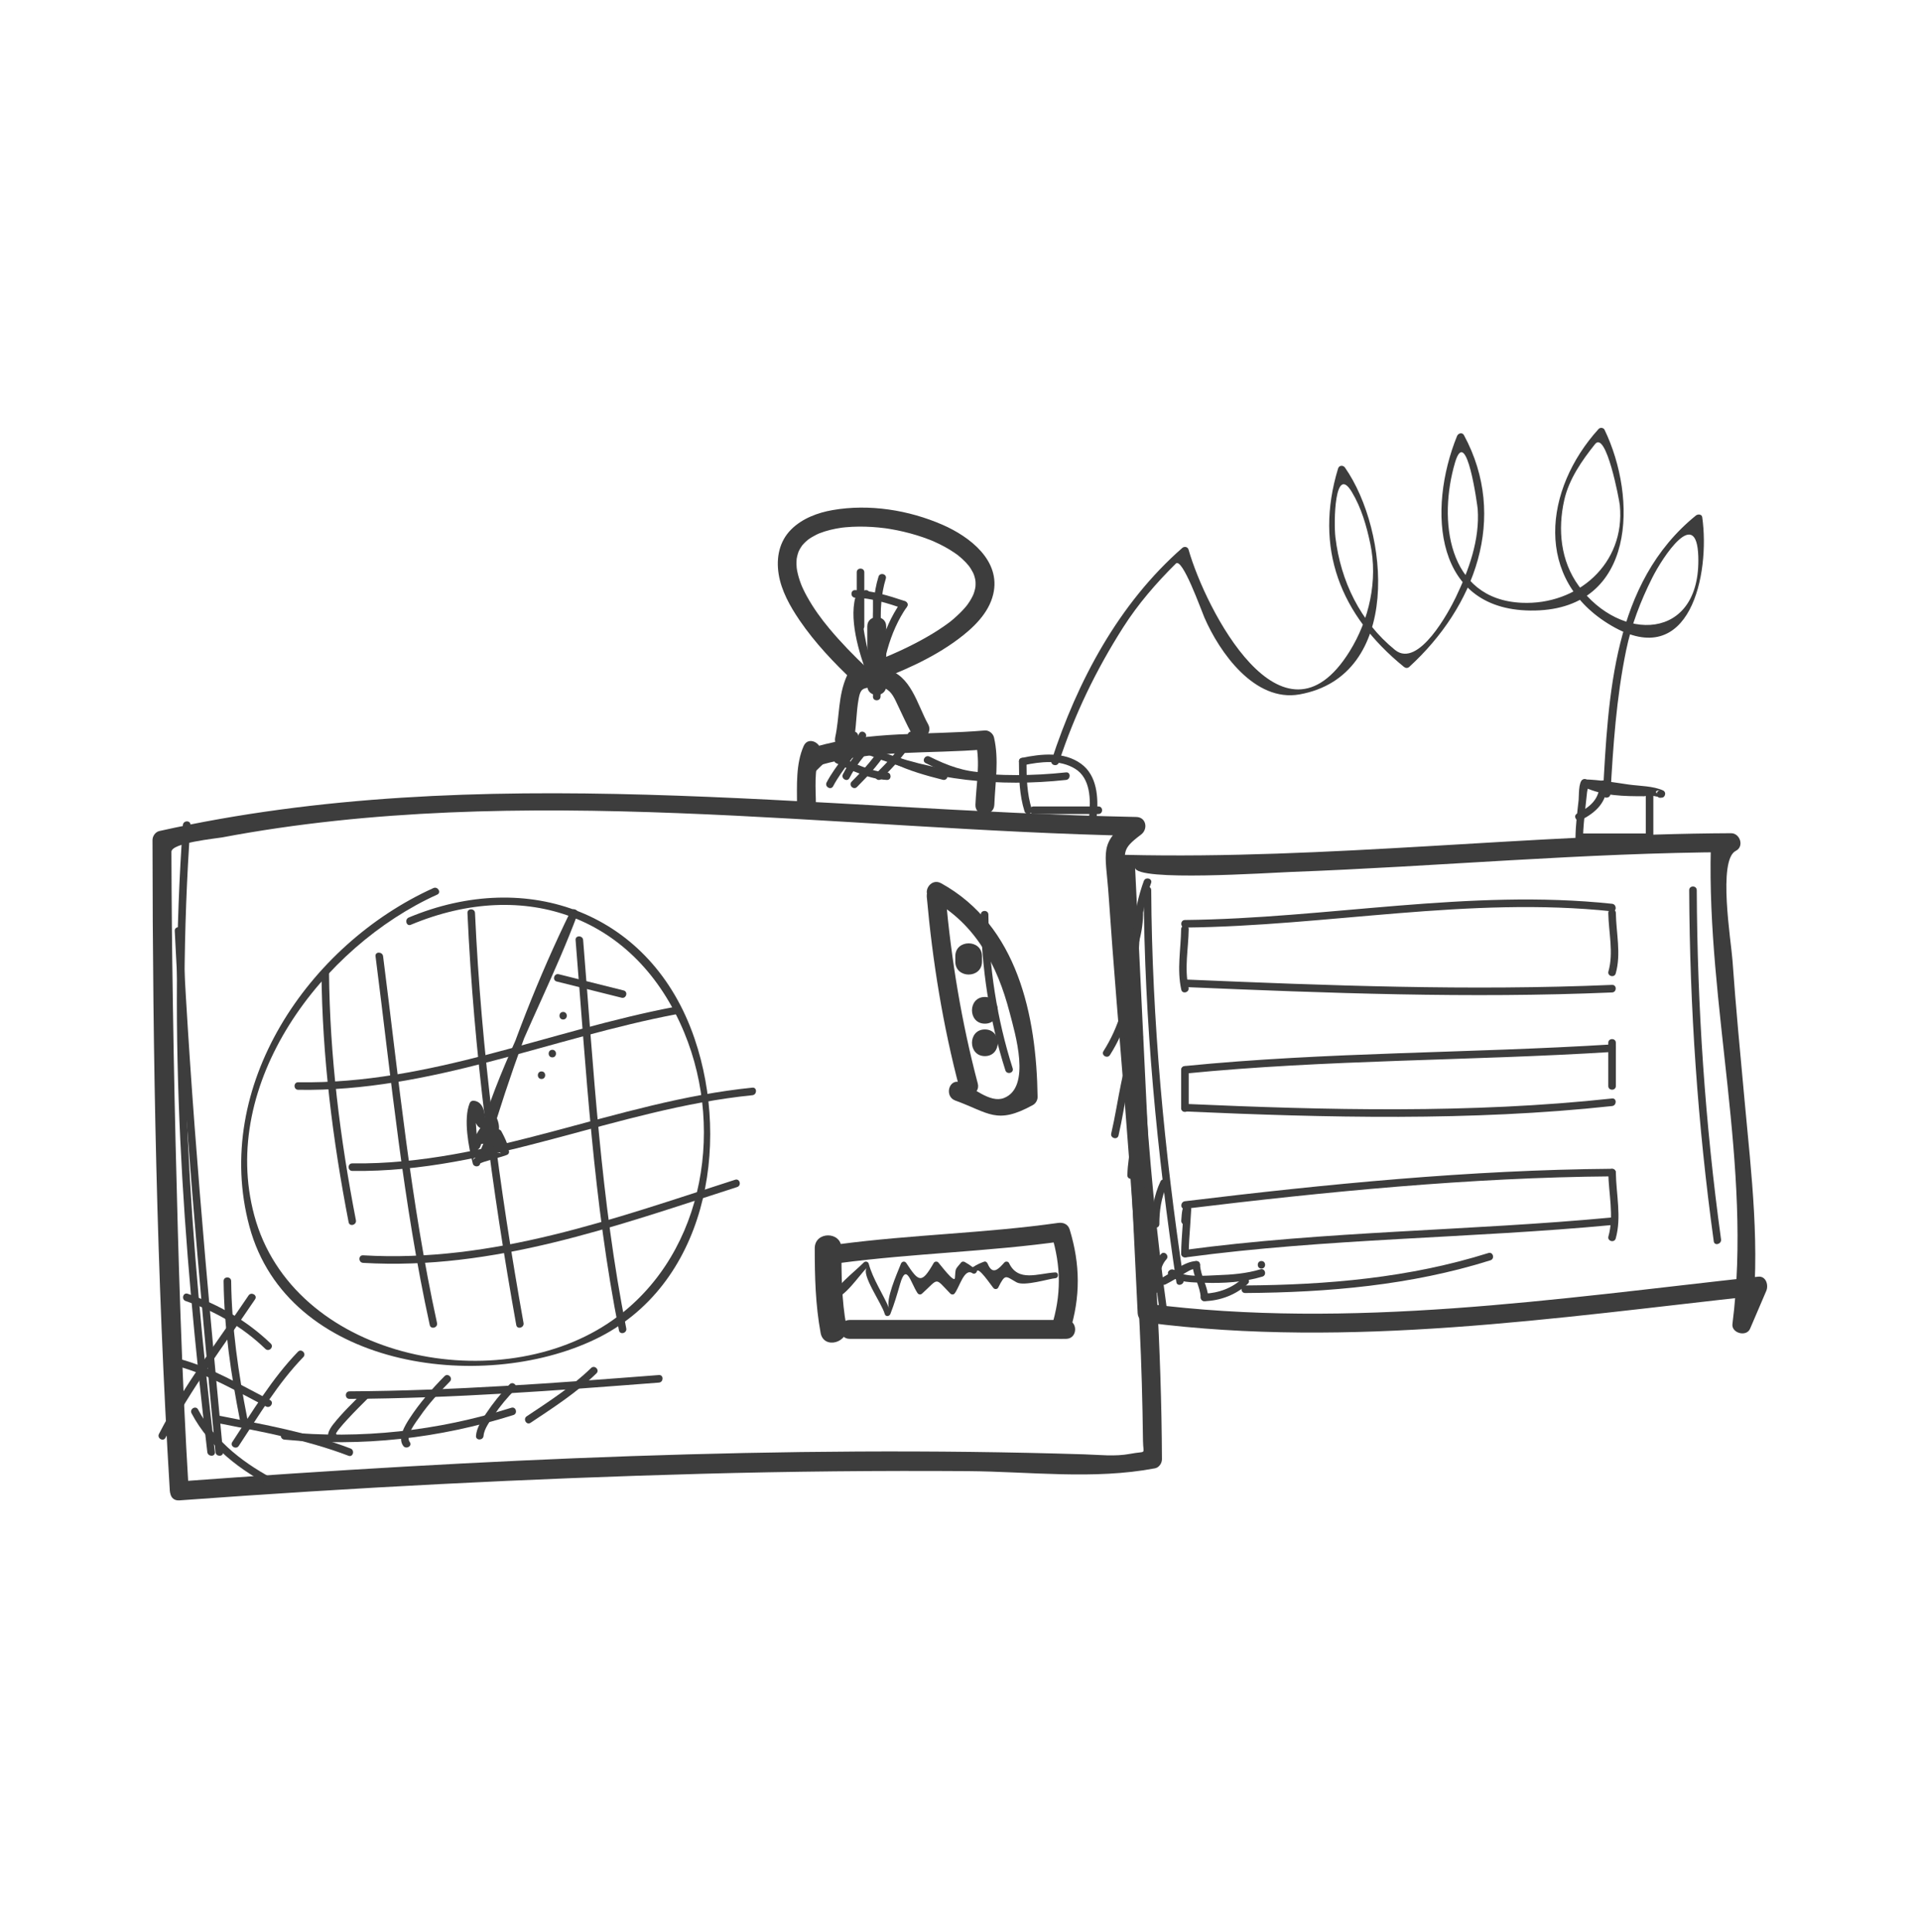 <?xml version="1.0" encoding="utf-8"?>
<!-- Generator: Adobe Illustrator 17.0.0, SVG Export Plug-In . SVG Version: 6.00 Build 0)  -->
<!DOCTYPE svg PUBLIC "-//W3C//DTD SVG 1.1//EN" "http://www.w3.org/Graphics/SVG/1.1/DTD/svg11.dtd">
<svg version="1.1" id="Calque_1" xmlns="http://www.w3.org/2000/svg" xmlns:xlink="http://www.w3.org/1999/xlink" x="0px" y="0px"
	 width="166px" height="167px" viewBox="0 0 166 167" style="enable-background:new 0 0 166 167;" xml:space="preserve">
<g>
	<g>
		<g>
			<path style="fill:#3D3D3D;" d="M15.498,129.688c15.057-1.103,30.135-1.89,45.227-2.299c7.639-0.207,15.281-0.28,22.923-0.229
				c5.386,0.036,10.908,0.764,16.212-0.243c0.352-0.067,0.601-0.447,0.6-0.788c-0.041-9.594-0.684-19.164-1.418-28.726
				c-0.389-5.064-0.813-10.124-1.205-15.188c-0.164-2.114-0.314-4.229-0.458-6.345c-0.154-2.257-0.482-2.412,1.274-3.73
				c0.623-0.468,0.46-1.505-0.412-1.523c-28.065-0.565-56.713-4.974-84.456,1.213c-0.352,0.079-0.6,0.438-0.6,0.788
				c0.018,18.742,0.361,37.542,1.497,56.252c0.064,1.047,1.698,1.053,1.634,0c-0.607-10.005-0.894-20.028-1.135-30.047
				c-0.126-5.232-0.218-10.465-0.286-15.697c-0.027-2.07-0.046-4.14-0.06-6.21c-0.008-1.096-0.011-2.191-0.014-3.287
				c-0.002-0.781,3.906-1.156,4.361-1.242c25.968-4.894,52.9-0.662,79.06-0.135c-0.137-0.508-0.275-1.015-0.412-1.523
				c-2.894,2.171-2.245,2.78-1.978,6.694c0.416,6.089,0.941,12.17,1.422,18.254c0.5,6.314,0.946,12.632,1.257,18.958
				c0.162,3.299,0.249,6.601,0.29,9.904c0.016,1.272,0.38,0.844-1.118,1.128c-1.301,0.247-2.655,0.082-3.972,0.041
				c-26.067-0.808-52.236,0.44-78.23,2.344C14.454,128.13,14.446,129.765,15.498,129.688L15.498,129.688z"/>
		</g>
	</g>
	<g>
		<g>
			<path style="fill:#3D3D3D;" d="M80.531,77.75c3.813,2.099,5.69,5.666,6.758,9.761c0.468,1.795,1.904,6.489-0.504,7.403
				c-1.209,0.459-2.668-0.968-3.754-1.361c-0.993-0.36-1.417,1.22-0.434,1.576c2.9,1.051,3.57,2.116,6.707,0.385
				c0.248-0.137,0.409-0.424,0.405-0.705c-0.099-7.013-1.716-14.816-8.352-18.469C80.432,75.831,79.608,77.242,80.531,77.75
				L80.531,77.75z"/>
		</g>
	</g>
	<g>
		<g>
			<path style="fill:#3D3D3D;" d="M80.127,77.512c0.5,5.604,1.394,11.136,2.834,16.579c0.269,1.018,1.846,0.586,1.576-0.434
				c-1.403-5.302-2.288-10.682-2.776-16.144C81.668,76.471,80.033,76.462,80.127,77.512L80.127,77.512z"/>
		</g>
	</g>
	<g>
		<g>
			<path style="fill:#3D3D3D;" d="M85.151,91.287c1.487,0,1.487-2.306,0-2.306C83.664,88.981,83.664,91.287,85.151,91.287L85.151,91.287z"/>
		</g>
	</g>
	<g>
		<g>
			<path style="fill:#3D3D3D;" d="M85.151,88.482c1.487,0,1.487-2.306,0-2.306C83.664,86.176,83.664,88.482,85.151,88.482L85.151,88.482z"/>
		</g>
	</g>
	<g>
		<g>
			<path style="fill:#3D3D3D;" d="M84.901,83.122c0-0.156,0-0.312,0-0.467c0-1.487-2.306-1.487-2.306,0c0,0.156,0,0.312,0,0.467
				C82.596,84.609,84.901,84.609,84.901,83.122L84.901,83.122z"/>
		</g>
	</g>
	<g>
		<g>
			<path style="fill:#3D3D3D;" d="M70.441,107.898c0.001,2.459,0.06,4.894,0.509,7.319c0.27,1.461,2.492,0.84,2.224-0.613
				c-0.41-2.217-0.425-4.458-0.426-6.706C72.747,106.411,70.441,106.411,70.441,107.898L70.441,107.898z"/>
		</g>
	</g>
	<g>
		<g>
			<path style="fill:#3D3D3D;" d="M72.529,109.182c6.441-0.853,12.949-0.987,19.383-1.899c-0.335-0.19-0.67-0.38-1.005-0.571
				c0.844,2.758,0.859,5.244,0,7.98c-0.316,1.008,1.261,1.436,1.576,0.434c0.943-3.003,0.921-5.84,0-8.849
				c-0.143-0.467-0.554-0.635-1.005-0.571c-6.289,0.892-12.653,1.007-18.949,1.841C71.5,107.684,71.487,109.32,72.529,109.182
				L72.529,109.182z"/>
		</g>
	</g>
	<g>
		<g>
			<path style="fill:#3D3D3D;" d="M73.464,115.727c6.233,0,12.466,0,18.699,0c1.054,0,1.054-1.634,0-1.634c-6.233,0-12.466,0-18.699,0
				C72.41,114.093,72.41,115.727,73.464,115.727L73.464,115.727z"/>
		</g>
	</g>
	<g>
		<g>
			<path style="fill:#3D3D3D;" d="M71.995,112.329c1.09-0.219,2.202-1.993,2.964-2.763c-0.561,0.567,1.284,3.088,1.534,4.009
				c0.071,0.261,0.4,0.22,0.487,0c0.338-0.851,0.589-1.712,0.841-2.592c0.544-1.892,0.901-0.13,1.502,0.782
				c0.092,0.14,0.272,0.164,0.397,0.051c1.486-1.347,1.052-1.438,2.447,0c0.089,0.092,0.271,0.105,0.357,0
				c0.43-0.523,0.84-2.255,1.556-1.759c0.131,0.091,0.337,0.001,0.371-0.151c0.112-0.506,1.271,1.247,1.455,1.443
				c0.107,0.113,0.325,0.093,0.397-0.051c0.623-1.247,0.629-0.989,1.592-0.456c0.658,0.364,2.865-0.326,3.332-0.354
				c0.324-0.019,0.326-0.524,0-0.505c-1.479,0.087-3.203,0.863-3.989-0.81c-0.068-0.145-0.294-0.165-0.397-0.051
				c-0.503,0.553-1.018,1.154-1.448,0.111c-0.049-0.119-0.17-0.228-0.311-0.176c-1.511,0.555-0.488,0.68-1.675,0.025
				c-0.092-0.051-0.234-0.049-0.306,0.04c-0.559,0.679-0.464,0.456-0.541,1.347c-0.042,0.487-1.274-1.178-1.439-1.347
				c-0.113-0.116-0.317-0.089-0.397,0.051c-1.05,1.831-1.288,1.641-2.368,0c-0.128-0.194-0.381-0.143-0.462,0.06
				c-0.375,0.945-1.341,3.107-1.021,3.851c-0.549-1.278-1.398-2.505-1.764-3.851c-0.05-0.183-0.288-0.246-0.422-0.111
				c-0.942,0.945-2.578,2.117-3.015,3.413c-0.066,0.195,0.135,0.346,0.311,0.311c0.048-0.01,0.097-0.019,0.145-0.029
				C72.448,112.752,72.313,112.265,71.995,112.329L71.995,112.329z"/>
		</g>
	</g>
	<g>
		<g>
			<path style="fill:#3D3D3D;" d="M37.47,76.763c-10.798,4.879-19.161,17.143-15.907,29.244c3.287,12.22,20.009,14.507,29.918,9.746
				c9.569-4.598,11.72-16.736,8.57-25.978c-3.719-10.912-14.415-14.771-24.708-10.47c-0.383,0.16-0.215,0.793,0.174,0.63
				c9.88-4.129,19.483-0.73,23.642,9.318c3.608,8.716,1.502,19.777-6.604,25.14c-9.958,6.588-27.273,2.926-30.571-9.338
				C18.903,93.6,27.872,81.813,37.8,77.327C38.183,77.154,37.851,76.59,37.47,76.763L37.47,76.763z"/>
		</g>
	</g>
	<g>
		<g>
			<path style="fill:#3D3D3D;" d="M27.793,84.057c0.068,7.275,0.963,14.456,2.349,21.59c0.08,0.414,0.71,0.238,0.63-0.174
				c-1.375-7.078-2.258-14.202-2.326-21.417C28.443,83.635,27.789,83.635,27.793,84.057L27.793,84.057z"/>
		</g>
	</g>
	<g>
		<g>
			<path style="fill:#3D3D3D;" d="M32.468,82.654c1.365,10.659,2.385,21.363,4.686,31.875c0.09,0.412,0.72,0.237,0.63-0.174
				c-2.288-10.454-3.305-21.101-4.663-31.701C33.069,82.242,32.414,82.237,32.468,82.654L32.468,82.654z"/>
		</g>
	</g>
	<g>
		<g>
			<path style="fill:#3D3D3D;" d="M40.415,78.915c0.541,11.953,2.111,23.842,4.219,35.614c0.074,0.414,0.704,0.238,0.63-0.174
				c-2.098-11.716-3.657-23.544-4.196-35.441C41.049,78.495,40.396,78.493,40.415,78.915L40.415,78.915z"/>
		</g>
	</g>
	<g>
		<g>
			<path style="fill:#3D3D3D;" d="M49.764,81.252c0.918,11.296,1.532,22.607,3.751,33.745c0.082,0.413,0.712,0.238,0.63-0.174
				c-2.208-11.081-2.815-22.334-3.728-33.571C50.384,80.835,49.73,80.832,49.764,81.252L49.764,81.252z"/>
		</g>
	</g>
	<g>
		<g>
			<path style="fill:#3D3D3D;" d="M25.783,94.2c11.396,0.191,21.778-4.473,32.81-6.556c0.414-0.078,0.238-0.708-0.174-0.63
				c-10.978,2.073-21.287,6.723-32.636,6.533C25.361,93.54,25.361,94.193,25.783,94.2L25.783,94.2z"/>
		</g>
	</g>
	<g>
		<g>
			<path style="fill:#3D3D3D;" d="M30.457,101.212c11.961,0.163,22.822-5.361,34.593-6.545c0.415-0.042,0.419-0.696,0-0.654
				c-11.768,1.183-22.635,6.707-34.593,6.545C30.035,100.553,30.036,101.207,30.457,101.212L30.457,101.212z"/>
		</g>
	</g>
	<g>
		<g>
			<path style="fill:#3D3D3D;" d="M31.392,109.159c11.29,0.661,21.756-3.149,32.342-6.556c0.4-0.129,0.229-0.76-0.174-0.63
				c-10.524,3.387-20.931,7.191-32.168,6.533C30.971,108.481,30.973,109.135,31.392,109.159L31.392,109.159z"/>
		</g>
	</g>
	<g>
		<g>
			<path style="fill:#3D3D3D;" d="M41.959,100.116c0.877-1.79,0.246-1.511,1.357-0.401c-0.23-0.23-1.406,0.079-2.162,0.337
				c-0.116,0.04-0.238,0.152-0.26,0.28c0.168-0.985,0.671,0.88,0.412-1.322c-0.075-0.637-0.12-1.277-0.163-1.917
				c-0.173-2.632-0.609,1.475,1.353,0.246c-0.369,0.231,0.788-2.661,1.127-3.537c1.941-5.004,4.443-9.765,6.315-14.8
				c0.129-0.348-0.435-0.583-0.597-0.252c-2.824,5.765-5.121,11.718-7.045,17.842c-0.127,0.403,0.504,0.574,0.63,0.174
				c0.96-3.054,2.007-6.069,3.155-9.057c0.752-1.957,1.598-3.876,2.46-5.787c0.61-1.352,0.695-2.83-0.257-0.432
				c-2.257,5.682-5.289,11.055-6.923,16.973c-0.051,0.185,0.1,0.441,0.315,0.414c1.378-0.172,1.789-1.217,1.217-2.362
				c-0.121-0.241-0.431-0.18-0.564,0c-0.732,0.986-1.076,1.069-1.435,2.415c-0.093,0.349,0.436,0.595,0.597,0.252
				c0.423-0.9,0.935-3.838-0.49-4.033c-0.193-0.026-0.329,0.045-0.402,0.228c-0.548,1.372-0.08,3.786,0.281,5.207
				c0.076,0.298,0.575,0.327,0.63,0c0.023-0.135,1.986-0.595,2.341-0.766c0.278-0.134,0.162-0.509-0.078-0.597
				c0.458,0.169-0.425-1.433-0.43-1.443c-0.05-0.095-0.174-0.17-0.282-0.162c-1.005,0.079-1.286,1.393-1.667,2.17
				C41.209,100.163,41.773,100.494,41.959,100.116L41.959,100.116z"/>
		</g>
	</g>
	<g>
		<g>
			<path style="fill:#3D3D3D;" d="M47.754,91.396c0.422,0,0.422-0.654,0-0.654S47.332,91.396,47.754,91.396L47.754,91.396z"/>
		</g>
	</g>
	<g>
		<g>
			<path style="fill:#3D3D3D;" d="M48.688,88.123c0.422,0,0.422-0.654,0-0.654C48.267,87.47,48.267,88.123,48.688,88.123L48.688,88.123z"/>
		</g>
	</g>
	<g>
		<g>
			<path style="fill:#3D3D3D;" d="M48.134,84.839c1.87,0.467,3.74,0.935,5.61,1.402c0.409,0.102,0.583-0.528,0.174-0.63
				c-1.87-0.467-3.74-0.935-5.61-1.402C47.899,84.107,47.725,84.737,48.134,84.839L48.134,84.839z"/>
		</g>
	</g>
	<g>
		<g>
			<path style="fill:#3D3D3D;" d="M46.819,93.265c0.422,0,0.422-0.654,0-0.654C46.397,92.612,46.397,93.265,46.819,93.265L46.819,93.265z"/>
		</g>
	</g>
	<g>
		<g>
			<path style="fill:#3D3D3D;" d="M69.486,64.478c-0.688,1.552-0.579,3.424-0.579,5.087c0,1.054,1.634,1.054,1.634,0
				c0-1.317-0.191-3.028,0.356-4.262C71.32,64.349,69.913,63.516,69.486,64.478L69.486,64.478z"/>
		</g>
	</g>
	<g>
		<g>
			<path style="fill:#3D3D3D;" d="M70.877,66.146c4.622-1.379,9.518-0.962,14.274-1.373c-0.263-0.2-0.525-0.4-0.788-0.6
				c0.41,1.766,0.041,3.608-0.029,5.392c-0.041,1.054,1.593,1.05,1.634,0c0.076-1.949,0.418-3.899-0.029-5.827
				c-0.076-0.33-0.441-0.63-0.788-0.6c-4.905,0.424-9.94,0.009-14.709,1.432C69.435,64.871,69.864,66.448,70.877,66.146
				L70.877,66.146z"/>
		</g>
	</g>
	<g>
		<g>
			<path style="fill:#3D3D3D;" d="M73.785,64.173c0.272-1.262,0.221-2.549,0.46-3.813c0.15-0.796,0.339-0.88,1.097-0.954
				c0.39-0.038,0.837-0.045,1.204,0.115c0.564,0.246,0.834,0.937,1.081,1.451c0.397,0.826,0.763,1.659,1.209,2.461
				c0.513,0.921,1.924,0.097,1.411-0.825c-0.947-1.701-1.479-4.272-3.654-4.77c-0.73-0.167-3.003-0.246-3.366,0.563
				c-0.787,1.752-0.622,3.502-1.017,5.337C71.988,64.766,73.563,65.203,73.785,64.173L73.785,64.173z"/>
		</g>
	</g>
	<g>
		<g>
			<path style="fill:#3D3D3D;" d="M74.977,57.768c-1.154-1.091-2.266-2.228-3.283-3.448c-0.687-0.824-1.351-1.726-1.931-2.776
				c-0.111-0.2-0.215-0.404-0.313-0.611c-0.046-0.097-0.09-0.196-0.134-0.294c-0.075-0.172,0.072,0.174,0.002,0.003
				c-0.026-0.063-0.05-0.126-0.074-0.189c-0.137-0.359-0.247-0.729-0.321-1.106c-0.016-0.082-0.029-0.164-0.042-0.247
				c0.045,0.304,0.004,0.01-0.003-0.062c-0.015-0.164-0.018-0.328-0.013-0.493c0.002-0.072,0.007-0.144,0.013-0.216
				c0.022-0.253-0.029,0.167,0.002-0.027c0.023-0.145,0.057-0.288,0.099-0.428c0.019-0.063,0.041-0.125,0.063-0.187
				c0.083-0.225-0.072,0.156,0.005-0.015c0.058-0.127,0.126-0.248,0.2-0.366c0.034-0.054,0.071-0.107,0.108-0.159
				c0.108-0.15-0.141,0.17,0.01-0.012c0.09-0.108,0.188-0.209,0.29-0.306c0.109-0.103,0.352-0.29,0.165-0.149
				c0.118-0.089,0.242-0.171,0.369-0.248c0.121-0.073,0.245-0.14,0.372-0.204c0.065-0.032,0.13-0.063,0.196-0.093
				c0.23-0.105-0.16,0.062,0.077-0.032c0.618-0.246,1.273-0.395,1.931-0.49c0.163-0.024-0.212,0.028-0.048,0.006
				c0.043-0.005,0.085-0.01,0.128-0.016c0.086-0.01,0.172-0.019,0.258-0.027c0.19-0.018,0.38-0.031,0.571-0.041
				c0.377-0.019,0.756-0.021,1.133-0.012c0.389,0.01,0.777,0.036,1.164,0.073c0.188,0.018,0.376,0.04,0.564,0.064
				c0.175,0.023-0.204-0.028-0.029-0.004c0.047,0.007,0.094,0.014,0.141,0.02c0.11,0.016,0.219,0.034,0.329,0.052
				c0.777,0.129,1.546,0.312,2.3,0.543c0.366,0.112,0.729,0.239,1.086,0.377c0.084,0.033,0.168,0.066,0.251,0.1
				c0.192,0.079-0.155-0.068,0.092,0.04c0.174,0.076,0.346,0.156,0.517,0.24c0.316,0.154,0.624,0.324,0.924,0.507
				c0.138,0.084,0.273,0.173,0.406,0.264c0.065,0.045,0.129,0.091,0.193,0.137c0.227,0.165-0.048-0.042,0.081,0.06
				c0.241,0.191,0.469,0.398,0.681,0.621c0.096,0.101,0.187,0.207,0.275,0.316c0.089,0.111-0.13-0.171-0.044-0.058
				c0.02,0.027,0.04,0.054,0.06,0.082c0.046,0.063,0.089,0.128,0.131,0.193c0.07,0.11,0.134,0.223,0.193,0.34
				c0.029,0.057,0.055,0.115,0.081,0.174c-0.129-0.294-0.017-0.034,0.009,0.04c0.041,0.118,0.074,0.239,0.101,0.361
				c0.013,0.061,0.024,0.122,0.033,0.184c-0.051-0.331-0.009-0.051-0.003,0.032c0.008,0.127,0.006,0.254-0.002,0.381
				c-0.005,0.077-0.041,0.332,0.005,0.009c-0.011,0.077-0.026,0.153-0.042,0.229c-0.029,0.135-0.069,0.268-0.114,0.398
				c-0.023,0.067-0.129,0.321-0.01,0.041c-0.034,0.081-0.072,0.16-0.112,0.238c-0.071,0.142-0.152,0.28-0.237,0.414
				c-0.045,0.071-0.093,0.141-0.141,0.209c-0.025,0.035-0.051,0.07-0.076,0.105c-0.13,0.177,0.082-0.102-0.008,0.011
				c-0.255,0.322-0.544,0.618-0.845,0.897c-0.524,0.485-0.68,0.593-1.236,0.978c-0.596,0.413-1.22,0.783-1.856,1.131
				c-1.629,0.891-3.291,1.587-5.016,2.23c-0.978,0.364-0.555,1.944,0.434,1.576c2.682-0.999,5.417-2.141,7.729-3.86
				c1.316-0.978,2.663-2.243,3.057-3.9c0.693-2.91-2.041-4.987-4.383-6.007c-2.927-1.275-6.327-1.819-9.489-1.272
				c-1.303,0.225-2.64,0.724-3.592,1.673c-1.036,1.034-1.308,2.444-1.088,3.849c0.226,1.448,0.998,2.814,1.812,4.009
				c1.33,1.952,2.98,3.68,4.692,5.298C74.587,59.647,75.744,58.493,74.977,57.768L74.977,57.768z"/>
		</g>
	</g>
	<g>
		<g>
			<path style="fill:#3D3D3D;" d="M74.084,51.247c-0.809,2.035,0.208,5.273,0.935,7.186c0.148,0.39,0.78,0.221,0.63-0.174
				c-0.425-1.118-0.705-2.269-0.908-3.447c-0.175-1.015-0.422-2.398-0.027-3.392C74.87,51.029,74.238,50.86,74.084,51.247
				L74.084,51.247z"/>
		</g>
	</g>
	<g>
		<g>
			<path style="fill:#3D3D3D;" d="M74.985,54.139c0,1.714,0,3.428,0,5.142c0,1.054,1.634,1.054,1.634,0c0-1.714,0-3.428,0-5.142
				C76.619,53.085,74.985,53.085,74.985,54.139L74.985,54.139z"/>
		</g>
	</g>
	<g>
		<g>
			<path style="fill:#3D3D3D;" d="M73.932,51.661c1.431,0.033,2.775,0.476,4.12,0.923c0.401,0.133,0.572-0.498,0.174-0.63
				c-1.403-0.467-2.804-0.912-4.294-0.947C73.51,50.997,73.511,51.651,73.932,51.661L73.932,51.661z"/>
		</g>
	</g>
	<g>
		<g>
			<path style="fill:#3D3D3D;" d="M75.475,51.801c0,0.623,0,1.247,0,1.87c0,0.422,0.654,0.422,0.654,0c0-0.623,0-1.247,0-1.87
				C76.128,51.38,75.475,51.38,75.475,51.801L75.475,51.801z"/>
		</g>
	</g>
	<g>
		<g>
			<path style="fill:#3D3D3D;" d="M74.867,51.661c0.422,0,0.422-0.654,0-0.654C74.445,51.007,74.445,51.661,74.867,51.661L74.867,51.661z"/>
		</g>
	</g>
	<g>
		<g>
			<path style="fill:#3D3D3D;" d="M74.072,49.464c0,1.558,0,3.116,0,4.675c0,0.422,0.654,0.422,0.654,0c0-1.558,0-3.116,0-4.675
				C74.726,49.043,74.072,49.043,74.072,49.464L74.072,49.464z"/>
		</g>
	</g>
	<g>
		<g>
			<path style="fill:#3D3D3D;" d="M75.954,49.845c-0.435,1.403-0.478,2.836-0.479,4.294c0,0.422,0.653,0.421,0.654,0
				c0.001-1.4,0.038-2.772,0.456-4.12C76.709,49.615,76.078,49.443,75.954,49.845L75.954,49.845z"/>
		</g>
	</g>
	<g>
		<g>
			<path style="fill:#3D3D3D;" d="M77.857,52.104c-1.606,2.291-2.326,5.343-2.382,8.112c-0.009,0.422,0.645,0.421,0.654,0
				c0.054-2.649,0.757-5.591,2.293-7.782C78.664,52.088,78.097,51.762,77.857,52.104L77.857,52.104z"/>
		</g>
	</g>
	<g>
		<g>
			<path style="fill:#3D3D3D;" d="M88.096,65.825c0.001,1.458,0.044,2.891,0.479,4.294c0.124,0.401,0.755,0.23,0.63-0.174
				c-0.418-1.348-0.455-2.72-0.456-4.12C88.75,65.404,88.096,65.404,88.096,65.825L88.096,65.825z"/>
		</g>
	</g>
	<g>
		<g>
			<path style="fill:#3D3D3D;" d="M88.51,66.141c1.463-0.307,3.119-0.511,4.453,0.316c1.329,0.823,1.339,2.682,1.21,4.044
				c-0.04,0.42,0.614,0.416,0.654,0c0.148-1.56,0.033-3.476-1.363-4.485c-1.484-1.072-3.438-0.859-5.127-0.505
				C87.924,65.597,88.099,66.227,88.51,66.141L88.51,66.141z"/>
		</g>
	</g>
	<g>
		<g>
			<path style="fill:#3D3D3D;" d="M89.358,70.36c1.87,0,3.74,0,5.61,0c0.422,0,0.422-0.654,0-0.654c-1.87,0-3.74,0-5.61,0
				C88.937,69.706,88.937,70.36,89.358,70.36L89.358,70.36z"/>
		</g>
	</g>
	<g>
		<g>
			<path style="fill:#3D3D3D;" d="M99.175,114.324c17.617,2.255,35.306-0.418,52.824-2.337c-0.235-0.41-0.47-0.82-0.705-1.229
				c-0.467,1.091-0.935,2.182-1.402,3.272c0.508,0.137,1.015,0.275,1.523,0.412c0.816-6.395,0.004-12.96-0.584-19.341
				c-0.371-4.032-0.759-8.061-1.044-12.099c-0.117-1.654-1.29-8.669,0.289-9.458c0.745-0.372,0.37-1.526-0.412-1.523
				c-17.47,0.078-34.878,2.286-52.356,1.87c-0.429-0.01-0.838,0.38-0.817,0.817c0.623,12.933,1.247,25.867,1.87,38.8
				c0.051,1.049,1.685,1.054,1.634,0c-0.535-11.094-1.069-22.188-1.604-33.283c-0.084-1.742-0.168-3.484-0.252-5.226
				c0.059,1.221,11.594,0.44,13.481,0.37c12.687-0.472,25.343-1.657,38.045-1.713c-0.137-0.508-0.275-1.015-0.412-1.523
				c-0.312,0.156-0.623,0.312-0.935,0.467c-0.257,0.129-0.398,0.43-0.405,0.705c-0.352,13.651,3.604,27.552,1.87,41.137
				c-0.101,0.791,1.21,1.143,1.523,0.412c0.467-1.091,0.935-2.182,1.402-3.272c0.213-0.497-0.016-1.305-0.705-1.229
				c-17.518,1.919-35.207,4.593-52.824,2.337C98.132,112.557,98.145,114.192,99.175,114.324z"/>
		</g>
	</g>
	<g>
		<g>
			<path style="fill:#3D3D3D;" d="M102.12,80.317c-0.028,1.769-0.377,3.474,0.012,5.229c0.091,0.411,0.721,0.237,0.63-0.174
				c-0.375-1.692-0.015-3.35,0.012-5.055C102.781,79.895,102.127,79.896,102.12,80.317L102.12,80.317z"/>
		</g>
	</g>
	<g>
		<g>
			<path style="fill:#3D3D3D;" d="M102.447,80.176c12.315-0.129,24.616-2.715,36.93-1.402c0.419,0.045,0.415-0.609,0-0.654
				c-12.314-1.313-24.615,1.273-36.93,1.402C102.026,79.527,102.026,80.181,102.447,80.176L102.447,80.176z"/>
		</g>
	</g>
	<g>
		<g>
			<path style="fill:#3D3D3D;" d="M139.05,78.915c0.026,1.659,0.474,3.428,0.012,5.055c-0.115,0.406,0.515,0.579,0.63,0.174
				c0.482-1.697,0.039-3.501,0.012-5.229C139.697,78.493,139.044,78.493,139.05,78.915L139.05,78.915z"/>
		</g>
	</g>
	<g>
		<g>
			<path style="fill:#3D3D3D;" d="M102.447,85.318c12.286,0.523,24.637,0.993,36.93,0.467c0.42-0.018,0.422-0.672,0-0.654
				c-12.293,0.526-24.644,0.056-36.93-0.467C102.026,84.647,102.027,85.301,102.447,85.318L102.447,85.318z"/>
		</g>
	</g>
	<g>
		<g>
			<path style="fill:#3D3D3D;" d="M102.12,92.471c0,1.107,0,2.214,0,3.321c0,0.422,0.654,0.422,0.654,0c0-0.172,0-0.344,0-0.516
				c0-0.422-0.654-0.422-0.654,0c0,0.172,0,0.344,0,0.516c0,0.422,0.654,0.422,0.654,0c0-1.107,0-2.214,0-3.321
				C102.774,92.05,102.12,92.05,102.12,92.471L102.12,92.471z"/>
		</g>
	</g>
	<g>
		<g>
			<path style="fill:#3D3D3D;" d="M102.447,96.07c12.21,0.544,24.761,0.852,36.93-0.467c0.414-0.045,0.419-0.699,0-0.654
				c-12.169,1.32-24.72,1.011-36.93,0.467C102.026,95.398,102.027,96.052,102.447,96.07L102.447,96.07z"/>
		</g>
	</g>
	<g>
		<g>
			<path style="fill:#3D3D3D;" d="M102.447,92.798c12.269-1.22,24.633-1.097,36.93-1.87c0.419-0.026,0.421-0.68,0-0.654
				c-12.297,0.773-24.661,0.649-36.93,1.87C102.032,92.186,102.028,92.84,102.447,92.798L102.447,92.798z"/>
		</g>
	</g>
	<g>
		<g>
			<path style="fill:#3D3D3D;" d="M102.447,104.485c12.173-1.477,24.661-2.709,36.93-2.805c0.421-0.003,0.422-0.657,0-0.654
				c-12.269,0.096-24.757,1.328-36.93,2.805C102.034,103.881,102.029,104.535,102.447,104.485L102.447,104.485z"/>
		</g>
	</g>
	<g>
		<g>
			<path style="fill:#3D3D3D;" d="M139.05,101.353c0.026,1.801,0.509,3.758,0.012,5.523c-0.114,0.407,0.516,0.579,0.63,0.174
				c0.517-1.835,0.039-3.826,0.012-5.696C139.698,100.932,139.044,100.931,139.05,101.353L139.05,101.353z"/>
		</g>
	</g>
	<g>
		<g>
			<path style="fill:#3D3D3D;" d="M102.762,105.647c0.039-0.271,0.078-0.542,0.123-0.812c0.011-0.064,0.022-0.127,0.034-0.191
				c0.038-0.196,0.057-0.016-0.11,0.059c-0.149-0.039-0.298-0.078-0.447-0.117c-0.091-0.149-0.033-0.123-0.036,0.022
				c-0.003,0.13-0.011,0.261-0.018,0.391c-0.02,0.356-0.045,0.712-0.069,1.068c-0.051,0.765-0.115,1.532-0.119,2.298
				c-0.002,0.422,0.652,0.421,0.654,0c0.004-0.803,0.072-1.606,0.126-2.407c0.025-0.37,0.051-0.739,0.07-1.109
				c0.009-0.176,0.055-0.433-0.043-0.593c-0.101-0.164-0.282-0.191-0.447-0.117c-0.33,0.147-0.311,1.072-0.348,1.335
				C102.073,105.885,102.703,106.063,102.762,105.647L102.762,105.647z"/>
		</g>
	</g>
	<g>
		<g>
			<path style="fill:#3D3D3D;" d="M102.534,108.68c12.202-1.644,24.593-1.637,36.843-2.793c0.416-0.039,0.42-0.693,0-0.654
				c-12.309,1.161-24.756,1.165-37.017,2.816C101.944,108.106,102.122,108.736,102.534,108.68L102.534,108.68z"/>
		</g>
	</g>
	<g>
		<g>
			<path style="fill:#3D3D3D;" d="M139.05,90.134c0,1.247,0,2.493,0,3.74c0,0.422,0.654,0.422,0.654,0c0-1.247,0-2.493,0-3.74
				C139.704,89.712,139.05,89.712,139.05,90.134L139.05,90.134z"/>
		</g>
	</g>
	<g>
		<g>
			<path style="fill:#3D3D3D;" d="M137.335,67.695c-0.001-0.011-0.001-0.022-0.002-0.033c-0.014-0.249-0.266-0.404-0.492-0.282
				c-0.385,0.209-0.317,1.423-0.355,1.765c-0.118,1.068-0.255,2.15-0.273,3.225c-0.003,0.178,0.151,0.327,0.327,0.327
				c2.026,0,4.051,0,6.077,0c0.422,0,0.422-0.654,0-0.654c-2.026,0-4.051,0-6.077,0c0.109,0.109,0.218,0.218,0.327,0.327
				c0.013-0.831,0.112-1.662,0.195-2.488c0.046-0.464,0.098-0.927,0.151-1.39c0.042-0.365,0.249-0.705-0.043-0.547
				c-0.164-0.094-0.328-0.188-0.492-0.282c0.001,0.011,0.001,0.022,0.002,0.033C136.705,68.114,137.359,68.117,137.335,67.695
				L137.335,67.695z"/>
		</g>
	</g>
	<g>
		<g>
			<path style="fill:#3D3D3D;" d="M142.291,68.63c0,1.247,0,2.493,0,3.74c0,0.422,0.654,0.422,0.654,0c0-1.247,0-2.493,0-3.74
				C142.945,68.209,142.291,68.209,142.291,68.63L142.291,68.63z"/>
		</g>
	</g>
	<g>
		<g>
			<path style="fill:#3D3D3D;" d="M137.008,68.022c1.121,0.025,2.256,0.23,3.364,0.382c0.651,0.09,1.302,0.186,1.951,0.288
				c0.241,0.038,0.482,0.078,0.722,0.121c0.086,0.015,0.172,0.032,0.258,0.049c0.591,0.116-0.736-0.526,0.25-0.558
				c-0.42,0.014-0.422,0.667,0,0.654c0.059-0.002,0.116-0.008,0.174-0.019c0.148-0.029,0.23-0.178,0.24-0.315
				c0-0.003,0-0.006,0.001-0.009c0.008-0.105-0.066-0.237-0.162-0.282c-0.854-0.403-2.077-0.39-2.997-0.521
				c-1.252-0.178-2.534-0.414-3.8-0.442C136.587,67.359,136.588,68.013,137.008,68.022L137.008,68.022z"/>
		</g>
	</g>
	<g>
		<g>
			<path style="fill:#3D3D3D;" d="M91.543,65.912c1.355-4.146,3.216-7.995,5.554-11.668c1.292-2.031,2.862-3.841,4.565-5.529
				c0.561-0.556,2.176,3.986,2.465,4.655c1.3,3.006,4.348,7.351,8.235,6.651c8.888-1.6,7.757-14.119,3.923-19.604
				c-0.16-0.229-0.511-0.207-0.597,0.078c-2.097,6.888,0.195,12.682,5.694,17.147c0.143,0.116,0.32,0.13,0.462,0
				c5.661-5.175,8.58-12.906,4.726-20.03c-0.148-0.274-0.499-0.165-0.597,0.078c-2.575,6.347-2.039,15.268,6.743,15.081
				c8.722-0.186,8.853-9.731,6.009-15.626c-0.09-0.186-0.379-0.214-0.513-0.066c-4.719,5.196-5.66,13.042,1.116,17.006
				c6.833,3.998,8.535-4.53,7.844-9.382c-0.038-0.27-0.381-0.278-0.546-0.144c-7.179,5.816-7.567,15.525-8.043,24.072
				c-0.023,0.421,0.63,0.419,0.654,0c0.232-4.161,0.51-8.292,1.348-12.384c0.452-2.206,1.252-4.282,2.259-6.292
				c0.927-1.851,3.844-6.251,3.987-1.865c0.24,7.344-6.736,7.477-10.333,2.556c-1.579-2.16-1.826-4.883-1.255-7.421
				c0.408-1.813,1.527-3.414,2.662-4.837c0.962-1.206,2.1,4.842,2.143,5.288c0.49,5.06-3.666,8.645-8.482,8.427
				c-6.484-0.293-7.212-7.232-5.766-12.121c0.995-3.363,1.945,3.827,1.958,4.006c0.194,2.661-0.769,5.301-1.897,7.65
				c-0.543,1.131-3.216,6.193-5.253,4.539c-3.008-2.442-4.692-5.939-5.149-9.727c-0.155-1.286-0.075-6.402,1.416-3.928
				c0.828,1.373,1.271,2.925,1.599,4.478c0.671,3.177-0.098,6.584-1.789,9.303c-5.822,9.361-12.48-3.716-13.923-8.795
				c-0.07-0.248-0.364-0.304-0.546-0.144c-5.498,4.816-9.056,11.497-11.303,18.375C90.782,66.14,91.413,66.311,91.543,65.912
				L91.543,65.912z"/>
		</g>
	</g>
	<g>
		<g>
			<path style="fill:#3D3D3D;" d="M19.332,110.734c0.047,4.071,0.634,8.067,1.42,12.054c0.081,0.413,0.711,0.238,0.63-0.174
				c-0.774-3.928-1.35-7.87-1.396-11.88C19.981,110.313,19.327,110.312,19.332,110.734L19.332,110.734z"/>
		</g>
	</g>
	<g>
		<g>
			<path style="fill:#3D3D3D;" d="M18.868,123.016c3.804,0.752,7.627,1.427,11.263,2.816c0.394,0.151,0.563-0.481,0.174-0.63
				c-3.636-1.389-7.459-2.063-11.263-2.816C18.63,122.305,18.455,122.935,18.868,123.016L18.868,123.016z"/>
		</g>
	</g>
	<g>
		<g>
			<path style="fill:#3D3D3D;" d="M16.561,122.162c1.554,2.94,4.247,4.964,7.157,6.453c0.374,0.192,0.705-0.372,0.33-0.564
				c-2.817-1.441-5.417-3.37-6.922-6.218C16.928,121.459,16.364,121.79,16.561,122.162L16.561,122.162z"/>
		</g>
	</g>
	<g>
		<g>
			<path style="fill:#3D3D3D;" d="M15.348,118.089c2.745,0.739,5.151,2.211,7.665,3.487c0.375,0.19,0.706-0.374,0.33-0.564
				c-2.567-1.302-5.021-2.798-7.822-3.553C15.114,117.348,14.942,117.979,15.348,118.089L15.348,118.089z"/>
		</g>
	</g>
	<g>
		<g>
			<path style="fill:#3D3D3D;" d="M16.052,112.457c2.565,0.885,4.939,2.249,6.895,4.14c0.303,0.293,0.766-0.169,0.462-0.462
				c-2.038-1.969-4.512-3.386-7.184-4.308C15.826,111.689,15.656,112.32,16.052,112.457L16.052,112.457z"/>
		</g>
	</g>
	<g>
		<g>
			<path style="fill:#3D3D3D;" d="M21.489,111.977c-2.656,3.946-5.558,7.727-7.744,11.967c-0.193,0.374,0.371,0.705,0.564,0.33
				c2.185-4.241,5.087-8.021,7.744-11.967C22.289,111.956,21.723,111.629,21.489,111.977L21.489,111.977z"/>
		</g>
	</g>
	<g>
		<g>
			<path style="fill:#3D3D3D;" d="M25.763,116.838c-2.25,2.323-3.908,5.127-5.683,7.81c-0.233,0.353,0.333,0.68,0.564,0.33
				c1.745-2.636,3.369-5.394,5.581-7.677C26.519,116.998,26.057,116.535,25.763,116.838L25.763,116.838z"/>
		</g>
	</g>
	<g>
		<g>
			<path style="fill:#3D3D3D;" d="M31.395,120.358c-0.895,0.895-1.822,1.78-2.605,2.777c-0.29,0.369-0.803,1.214,0.021,1.3
				c0.419,0.044,0.415-0.61,0-0.654c0.34,0.036,0.101,0.355,0.278,0.053c0.073-0.124,0.165-0.24,0.253-0.352
				c0.215-0.274,0.452-0.531,0.687-0.787c0.59-0.644,1.211-1.258,1.828-1.876C32.156,120.522,31.693,120.06,31.395,120.358
				L31.395,120.358z"/>
		</g>
	</g>
	<g>
		<g>
			<path style="fill:#3D3D3D;" d="M38.435,118.95c-1.117,1.132-2.17,2.333-3.035,3.67c-0.381,0.589-1.05,1.667-0.536,2.358
				c0.249,0.334,0.816,0.009,0.564-0.33c-0.418-0.561,0.583-1.782,0.887-2.225c0.746-1.089,1.657-2.073,2.582-3.01
				C39.193,119.112,38.731,118.65,38.435,118.95L38.435,118.95z"/>
		</g>
	</g>
	<g>
		<g>
			<path style="fill:#3D3D3D;" d="M44.066,119.654c-0.765,0.782-1.448,1.635-2.055,2.545c-0.373,0.559-0.802,1.221-0.857,1.91
				c-0.033,0.421,0.621,0.417,0.654,0c0.05-0.627,0.57-1.284,0.905-1.787c0.529-0.793,1.149-1.526,1.815-2.206
				C44.823,119.815,44.362,119.353,44.066,119.654L44.066,119.654z"/>
		</g>
	</g>
	<g>
		<g>
			<path style="fill:#3D3D3D;" d="M51.106,118.246c-1.667,1.62-3.639,2.888-5.566,4.173c-0.349,0.233-0.022,0.799,0.33,0.564
				c1.972-1.315,3.991-2.616,5.698-4.275C51.871,118.414,51.408,117.952,51.106,118.246L51.106,118.246z"/>
		</g>
	</g>
	<g>
		<g>
			<path style="fill:#3D3D3D;" d="M30.218,120.916c8.941-0.048,17.841-0.72,26.75-1.408c0.417-0.032,0.421-0.686,0-0.654
				c-8.91,0.688-17.809,1.36-26.75,1.408C29.797,120.265,29.797,120.918,30.218,120.916L30.218,120.916z"/>
		</g>
	</g>
	<g>
		<g>
			<path style="fill:#3D3D3D;" d="M24.587,124.436c6.741,0.637,13.344-0.09,19.798-2.124c0.401-0.126,0.229-0.757-0.174-0.63
				c-6.392,2.014-12.953,2.731-19.624,2.1C24.167,123.743,24.171,124.397,24.587,124.436L24.587,124.436z"/>
		</g>
	</g>
	<g>
		<g>
			<path style="fill:#3D3D3D;" d="M15.812,71.312c-1.295,18.119-0.019,36.2,2.112,54.205c0.049,0.413,0.703,0.418,0.654,0
				c-2.131-18.005-3.407-36.086-2.112-54.205C16.496,70.891,15.842,70.894,15.812,71.312L15.812,71.312z"/>
		</g>
	</g>
	<g>
		<g>
			<path style="fill:#3D3D3D;" d="M15.108,80.464c0.745,15.049,2.095,30.056,3.52,45.053c0.04,0.416,0.694,0.42,0.654,0
				c-1.425-14.998-2.775-30.004-3.52-45.053C15.741,80.044,15.087,80.042,15.108,80.464L15.108,80.464z"/>
		</g>
	</g>
	<g>
		<g>
			<path style="fill:#3D3D3D;" d="M73.699,63.286c-1.656,0.873-2.98,2.261-4.29,3.571c-0.298,0.298,0.164,0.76,0.462,0.462
				c1.272-1.272,2.55-2.621,4.158-3.469C74.402,63.654,74.071,63.09,73.699,63.286L73.699,63.286z"/>
		</g>
	</g>
	<g>
		<g>
			<path style="fill:#3D3D3D;" d="M74.285,63.404c-0.793,1.505-2.023,2.719-2.816,4.224c-0.196,0.373,0.368,0.703,0.564,0.33
				c0.793-1.505,2.023-2.719,2.816-4.224C75.046,63.361,74.482,63.031,74.285,63.404L74.285,63.404z"/>
		</g>
	</g>
	<g>
		<g>
			<path style="fill:#3D3D3D;" d="M75.04,64.042c-0.869,0.869-1.6,1.783-2.163,2.882c-0.192,0.374,0.372,0.705,0.564,0.33
				c0.538-1.051,1.23-1.919,2.061-2.75C75.801,64.205,75.339,63.743,75.04,64.042L75.04,64.042z"/>
		</g>
	</g>
	<g>
		<g>
			<path style="fill:#3D3D3D;" d="M76.397,64.108c-0.677,1.295-1.738,2.424-2.765,3.454c-0.298,0.299,0.164,0.761,0.462,0.462
				c1.062-1.066,2.166-2.244,2.867-3.586C77.157,64.064,76.593,63.734,76.397,64.108L76.397,64.108z"/>
		</g>
	</g>
	<g>
		<g>
			<path style="fill:#3D3D3D;" d="M78.509,63.404c-0.692,1.352-1.701,2.389-2.765,3.454c-0.298,0.298,0.164,0.761,0.462,0.462
				c1.103-1.103,2.15-2.185,2.867-3.586C79.265,63.359,78.701,63.028,78.509,63.404L78.509,63.404z"/>
		</g>
	</g>
	<g>
		<g>
			<path style="fill:#3D3D3D;" d="M72.291,65.963c1.321,0.645,2.897,1.386,4.389,1.453c0.422,0.019,0.42-0.635,0-0.654
				c-1.361-0.061-2.86-0.778-4.059-1.363C72.243,65.214,71.912,65.778,72.291,65.963L72.291,65.963z"/>
		</g>
	</g>
	<g>
		<g>
			<path style="fill:#3D3D3D;" d="M77.218,65.963c1.358,0.655,2.843,1.074,4.302,1.441c0.409,0.103,0.582-0.527,0.174-0.63
				c-1.401-0.353-2.841-0.746-4.146-1.375C77.171,65.216,76.839,65.78,77.218,65.963L77.218,65.963z"/>
		</g>
	</g>
	<g>
		<g>
			<path style="fill:#3D3D3D;" d="M80.034,65.963c1.64,0.819,3.237,1.416,5.093,1.453c0.422,0.008,0.421-0.645,0-0.654
				c-1.745-0.034-3.222-0.594-4.763-1.363C79.988,65.211,79.657,65.774,80.034,65.963L80.034,65.963z"/>
		</g>
	</g>
	<g>
		<g>
			<path style="fill:#3D3D3D;" d="M75.185,65.292c5.415,2.177,11.201,2.745,16.982,2.124c0.415-0.045,0.419-0.699,0-0.654
				c-5.721,0.615-11.448,0.055-16.808-2.1C74.967,64.504,74.799,65.137,75.185,65.292L75.185,65.292z"/>
		</g>
	</g>
	<g>
		<g>
			<path style="fill:#3D3D3D;" d="M98.891,76.153c-1.866,5.101-0.921,11.619-0.628,16.894c0.382,6.882,1.082,13.764,2.036,20.59
				c0.058,0.416,0.688,0.238,0.63-0.174c-0.946-6.773-1.59-13.591-2.012-20.416c-0.32-5.175-1.221-11.732,0.604-16.72
				C99.666,75.93,99.035,75.761,98.891,76.153L98.891,76.153z"/>
		</g>
	</g>
	<g>
		<g>
			<path style="fill:#3D3D3D;" d="M98.879,76.944c0.067,11.328,1.146,22.678,2.828,33.877c0.062,0.416,0.692,0.238,0.63-0.174
				c-1.673-11.138-2.738-22.435-2.804-33.703C99.53,76.522,98.877,76.522,98.879,76.944L98.879,76.944z"/>
		</g>
	</g>
	<g>
		<g>
			<path style="fill:#3D3D3D;" d="M98.175,79.056c-0.034,1.745-0.594,3.222-1.363,4.763c-0.188,0.376,0.376,0.707,0.564,0.33
				c0.819-1.64,1.416-3.237,1.453-5.093C98.837,78.634,98.184,78.635,98.175,79.056L98.175,79.056z"/>
		</g>
	</g>
	<g>
		<g>
			<path style="fill:#3D3D3D;" d="M97.471,83.983c-0.047,2.436-0.761,4.818-2.067,6.875c-0.227,0.357,0.339,0.685,0.564,0.33
				c1.366-2.151,2.107-4.657,2.156-7.205C98.133,83.562,97.48,83.562,97.471,83.983L97.471,83.983z"/>
		</g>
	</g>
	<g>
		<g>
			<path style="fill:#3D3D3D;" d="M98.22,89.45c-1.265,2.718-1.472,5.642-2.145,8.526c-0.096,0.41,0.534,0.584,0.63,0.174
				c0.659-2.823,0.84-5.708,2.079-8.369C98.961,89.4,98.398,89.068,98.22,89.45L98.22,89.45z"/>
		</g>
	</g>
	<g>
		<g>
			<path style="fill:#3D3D3D;" d="M98.175,95.951c-0.058,1.895-0.663,3.726-0.704,5.632c-0.009,0.422,0.645,0.421,0.654,0
				c0.04-1.906,0.645-3.735,0.704-5.632C98.842,95.529,98.188,95.53,98.175,95.951L98.175,95.951z"/>
		</g>
	</g>
	<g>
		<g>
			<path style="fill:#3D3D3D;" d="M100.332,102.121c-0.554,1.175-0.747,2.395-0.749,3.685c0,0.422,0.653,0.421,0.654,0
				c0.001-1.169,0.156-2.288,0.659-3.355C101.075,102.072,100.512,101.74,100.332,102.121L100.332,102.121z"/>
		</g>
	</g>
	<g>
		<g>
			<path style="fill:#3D3D3D;" d="M100.383,108.391c-0.748,0.821-0.799,1.992-0.8,3.047c0,0.422,0.653,0.421,0.654,0
				c0.001-0.862-0.008-1.908,0.608-2.585C101.128,108.542,100.667,108.079,100.383,108.391L100.383,108.391z"/>
		</g>
	</g>
	<g>
		<g>
			<path style="fill:#3D3D3D;" d="M101.087,110.261c0.794,0.617,2.062,0.58,3.014,0.616c1.667,0.062,3.443-0.044,5.048-0.532
				c0.402-0.122,0.231-0.753-0.174-0.63c-1.211,0.368-2.478,0.465-3.737,0.509c-0.996,0.035-2.845,0.232-3.689-0.425
				C101.221,109.543,100.754,110.002,101.087,110.261L101.087,110.261z"/>
		</g>
	</g>
	<g>
		<g>
			<path style="fill:#3D3D3D;" d="M109.062,109.653c0.422,0,0.422-0.654,0-0.654S108.64,109.653,109.062,109.653L109.062,109.653z"/>
		</g>
	</g>
	<g>
		<g>
			<path style="fill:#3D3D3D;" d="M103.43,108.999c-1.072,0.05-2.063,0.983-2.981,1.453c-0.375,0.192-0.045,0.756,0.33,0.564
				c0.507-0.259,0.993-0.551,1.478-0.85c0.355-0.219,0.743-0.493,1.173-0.514C103.85,109.633,103.851,108.979,103.43,108.999
				L103.43,108.999z"/>
		</g>
	</g>
	<g>
		<g>
			<path style="fill:#3D3D3D;" d="M103.103,109.326c0.043,0.979,0.661,1.844,0.704,2.816c0.019,0.42,0.672,0.422,0.654,0
				c-0.043-0.979-0.661-1.844-0.704-2.816C103.738,108.906,103.084,108.904,103.103,109.326L103.103,109.326z"/>
		</g>
	</g>
	<g>
		<g>
			<path style="fill:#3D3D3D;" d="M107.423,110.503c-0.881,0.832-2.086,1.277-3.289,1.312c-0.421,0.012-0.422,0.666,0,0.654
				c1.377-0.04,2.743-0.552,3.751-1.504C108.192,110.675,107.729,110.214,107.423,110.503L107.423,110.503z"/>
		</g>
	</g>
	<g>
		<g>
			<path style="fill:#3D3D3D;" d="M107.654,111.765c7.176-0.049,14.331-0.667,21.206-2.828c0.401-0.126,0.23-0.757-0.174-0.63
				c-6.817,2.142-13.917,2.756-21.032,2.804C107.232,111.114,107.232,111.767,107.654,111.765L107.654,111.765z"/>
		</g>
	</g>
	<g>
		<g>
			<path style="fill:#3D3D3D;" d="M137.055,68.075c1.593,0.73,3.371,0.748,5.093,0.749c0.422,0,0.421-0.653,0-0.654
				c-1.593-0.001-3.285,0.018-4.763-0.659C137.005,67.336,136.672,67.899,137.055,68.075L137.055,68.075z"/>
		</g>
	</g>
	<g>
		<g>
			<path style="fill:#3D3D3D;" d="M138.301,67.792c-0.025,1.313-0.853,1.974-1.95,2.534c-0.376,0.191-0.045,0.755,0.33,0.564
				c1.313-0.669,2.245-1.55,2.274-3.098C138.963,67.371,138.309,67.371,138.301,67.792L138.301,67.792z"/>
		</g>
	</g>
	<g>
		<g>
			<path style="fill:#3D3D3D;" d="M138.628,68.119c0.422,0,0.422-0.654,0-0.654S138.206,68.119,138.628,68.119L138.628,68.119z"/>
		</g>
	</g>
	<g>
		<g>
			<path style="fill:#3D3D3D;" d="M146.045,76.944c0.045,10.165,0.736,20.287,2.124,30.357c0.057,0.416,0.687,0.238,0.63-0.174
				c-1.38-10.012-2.055-20.078-2.1-30.183C146.696,76.522,146.043,76.522,146.045,76.944L146.045,76.944z"/>
		</g>
	</g>
	<g>
		<g>
			<path style="fill:#3D3D3D;" d="M84.8,79.056c0.05,4.579,0.732,9.096,2.124,13.462c0.128,0.4,0.759,0.229,0.63-0.174
				c-1.374-4.31-2.05-8.767-2.1-13.288C85.449,78.634,84.796,78.634,84.8,79.056L84.8,79.056z"/>
		</g>
	</g>
</g>
</svg>
